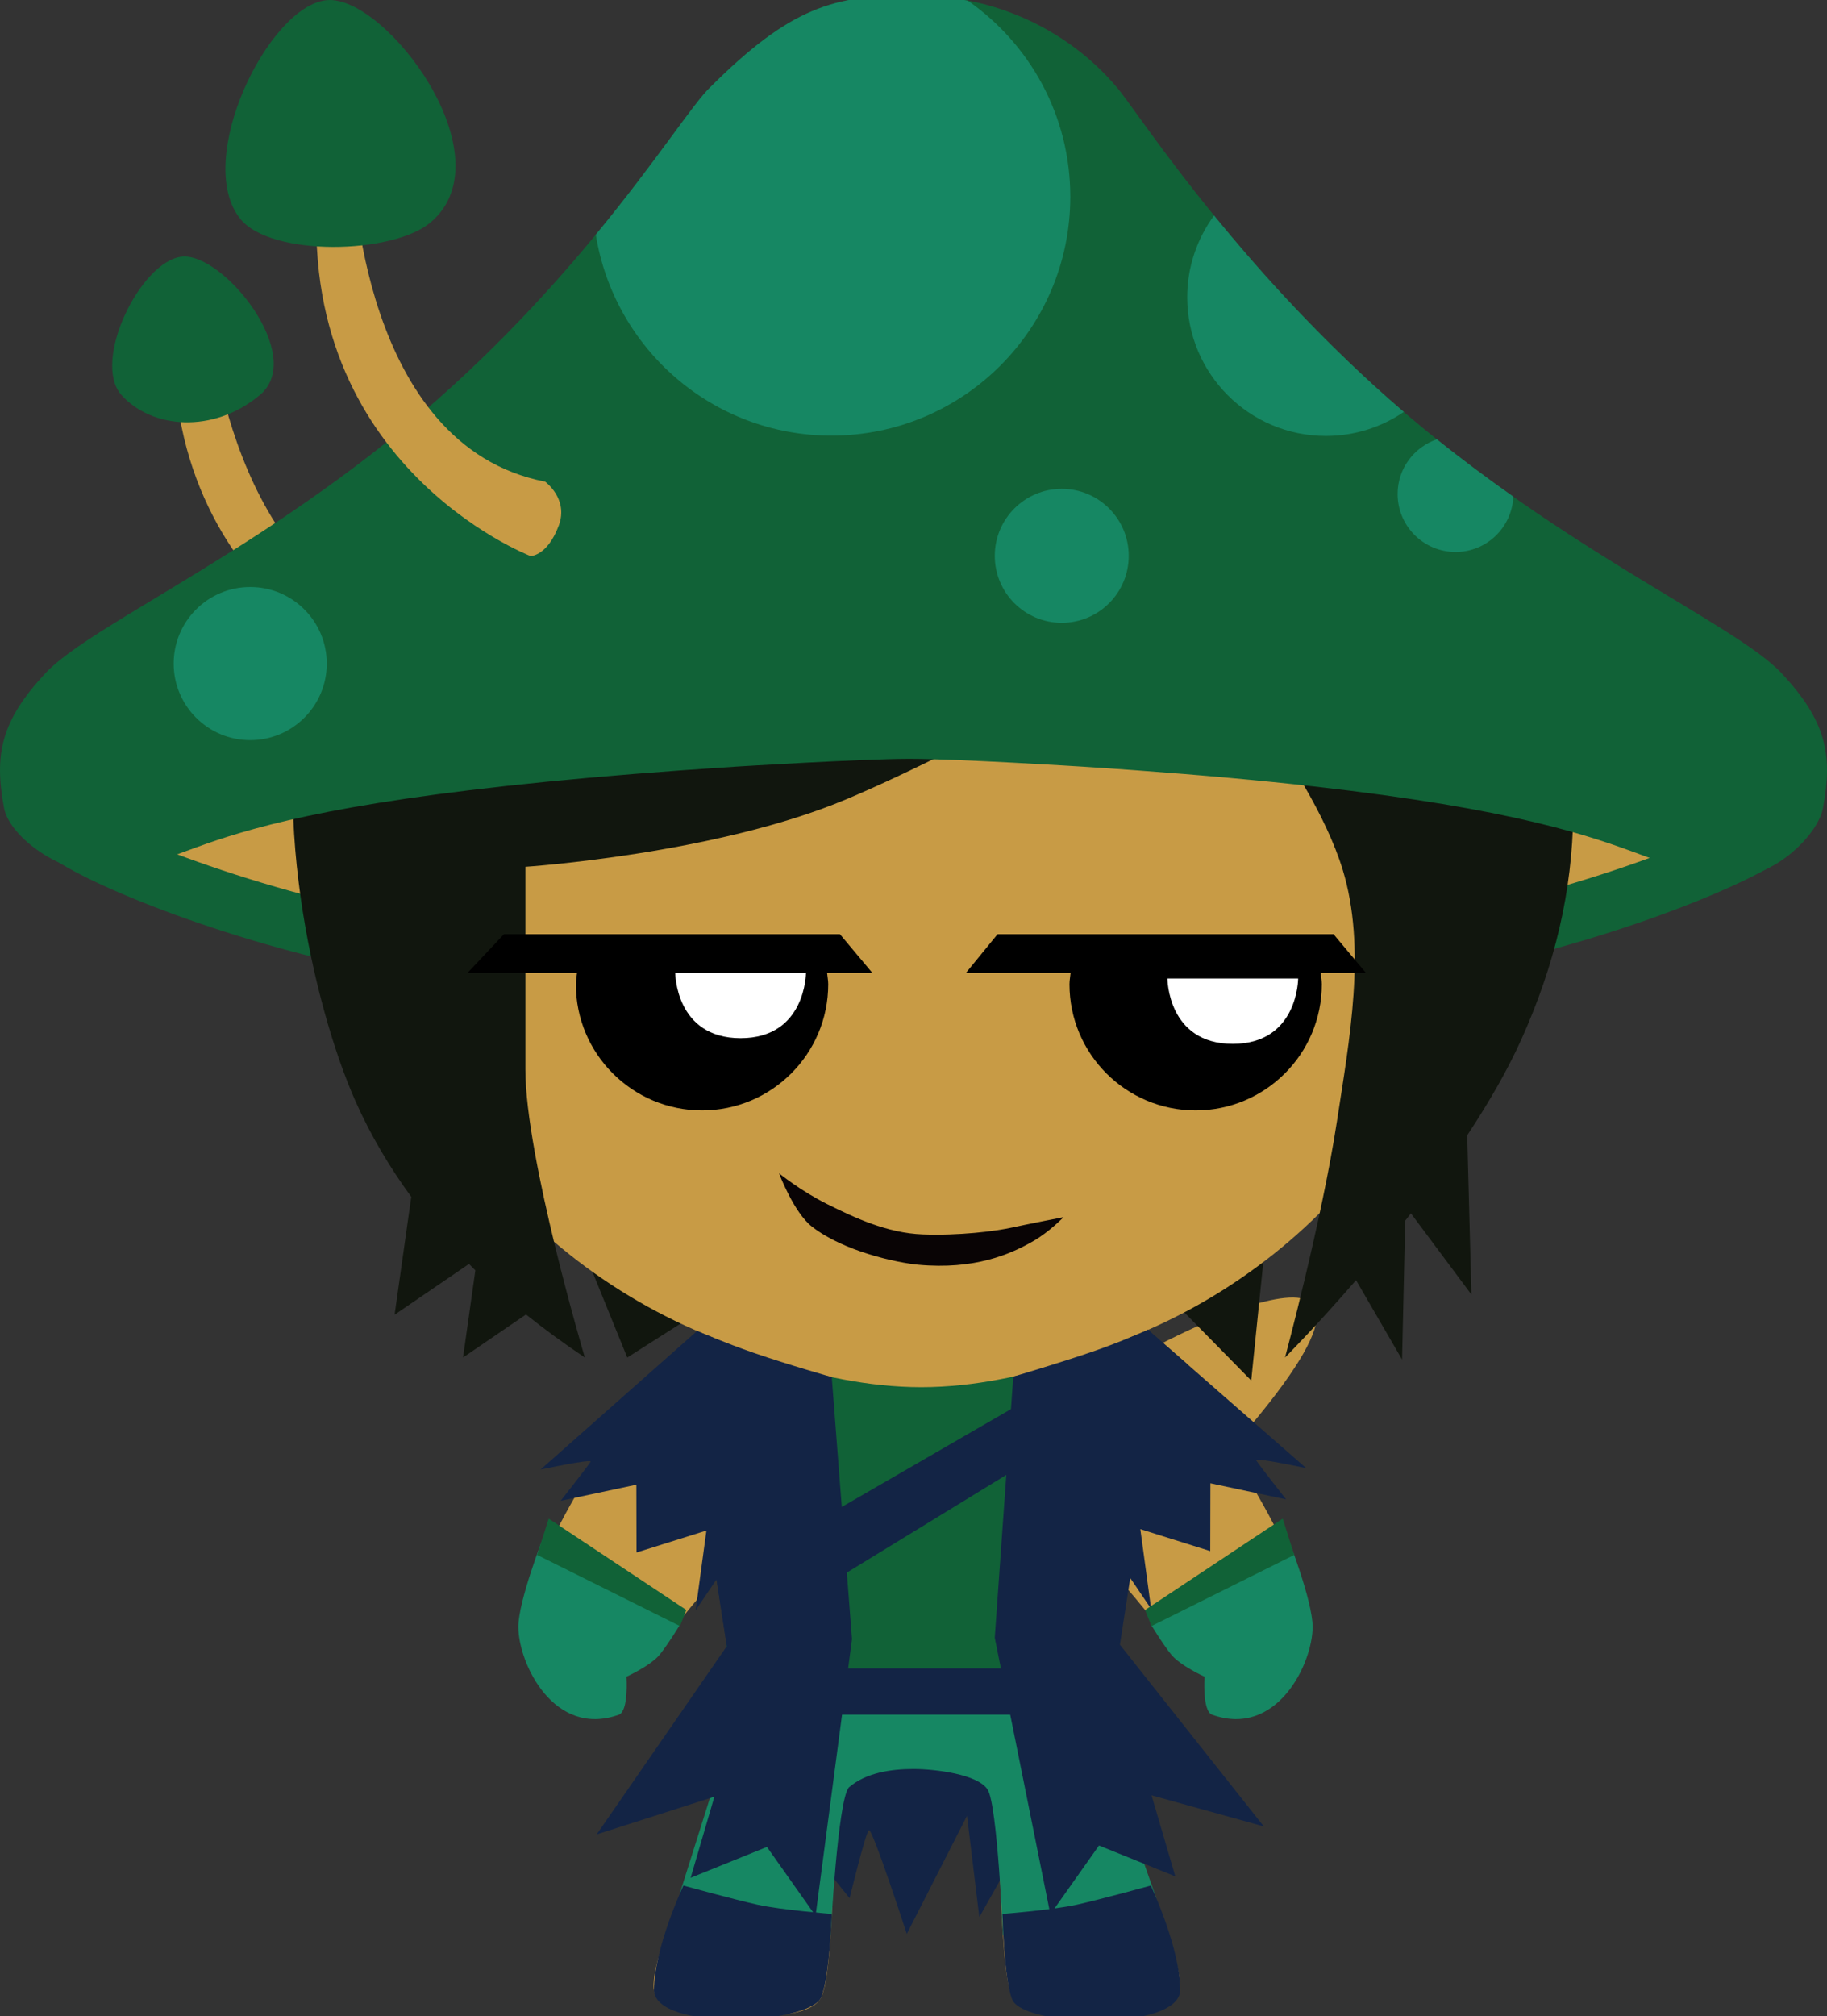 <?xml version="1.0" encoding="utf-8"?>
<!-- Generator: Adobe Illustrator 16.0.0, SVG Export Plug-In . SVG Version: 6.00 Build 0)  -->
<!DOCTYPE svg PUBLIC "-//W3C//DTD SVG 1.1//EN" "http://www.w3.org/Graphics/SVG/1.1/DTD/svg11.dtd">
<svg version="1.1" xmlns="http://www.w3.org/2000/svg" xmlns:xlink="http://www.w3.org/1999/xlink" x="0px" y="0px"
	 width="102.367px" height="112.948px" viewBox="0 0 102.367 112.948" enable-background="new 0 0 102.367 112.948"
	 xml:space="preserve">
<rect x="0" y="0" width="102.367" height="112.948" fill="#333333" stroke="none"/>
<g id="Back">
	<path fill="#C89B45" d="M61.929,77.062c4.462-2.929,20.397-10.477,5.868,5.386C53.268,98.309,47.462,95.149,47.747,95.051
		C48.032,94.953,57.467,79.99,61.929,77.062z"/>
	<polygon fill="#11160E" points="65.746,72.896 70.106,77.334 70.928,69.279 	"/>
	<polygon fill="#11160E" points="33.199,71.254 35.146,76.046 38.129,74.147 	"/>
	<path fill="#132445" d="M45.996,104.333l1.607,2c0,0,0.893-3.668,1.08-3.813s2.125,5.813,2.125,5.813l3.375-6.618l0.688,5.681
		l1.997-3.552l0.93-5.184l-7.239-3.563l-3.125,2.299L45.996,104.333z"/>
	<path fill="#116237" d="M95.507,42.716l-42.166-9.833c0,0-0.806,0.295-1.892,0.882c-1.085-0.586-1.892-0.882-1.892-0.882
		L7.392,42.716c0,0-9.144,2.122-4.405,5.395s33.822,13.939,48.197,2.272c0.095-0.077,0.174-0.151,0.267-0.228
		c0.093,0.077,0.172,0.151,0.267,0.228c14.375,11.667,43.459,1,48.197-2.272S95.507,42.716,95.507,42.716z"/>
	<path fill="#C89B45" d="M94.808,39.549l-42.166-9.833c0,0-0.48,0.177-1.192,0.523c-0.712-0.346-1.192-0.523-1.192-0.523
		L8.091,39.549c0,0-9.144,2.122-4.405,5.395c4.693,3.241,33.249,13.718,47.764,2.593c14.515,11.125,43.07,0.648,47.765-2.593
		C103.953,41.671,94.808,39.549,94.808,39.549z"/>
</g>
<g id="Body">
	<path fill="#C89B45" d="M83.321,45.455c0-17.508-14.194-31.702-31.701-31.702c-17.508,0-31.702,14.193-31.702,31.702
		c0,13.402,8.323,24.854,20.078,29.49c0,0-1.931,1.236-3.979,3.432c-2.044,2.191-7.388,10.444-6.474,13.647
		c0.816,2.863,2.462,3.889,4.84,3.634c0.525-0.056,0.333-1.983,0.333-1.983s1.916-0.776,2.469-1.646
		c0.808-1.272,3.216-3.995,3.216-3.995s0.774,6.724,0.265,10.443c-0.509,3.72-5.095,12.399-3.821,13.4s8.321,1.801,9.171,0
		c0.85-1.802,0.51-11.277,1.264-12.063c0.755-0.786,4.086-1.11,4.086-1.11s3.332,0.324,4.086,1.11
		c0.755,0.786,0.414,10.262,1.265,12.063c0.85,1.801,7.897,1.001,9.171,0s-3.312-9.681-3.821-13.4s0.265-10.443,0.265-10.443
		s2.408,2.723,3.216,3.995c0.618,0.972,2.513,1.646,2.513,1.646s-0.188,1.933,0.29,1.983c2.378,0.255,4.024-0.771,4.84-3.634
		c0.914-3.203-4.43-11.456-6.474-13.647c-2.048-2.195-3.449-3.432-3.449-3.432h-0.022C74.998,70.309,83.321,58.857,83.321,45.455z"
		/>
</g>
<g id="Face_Hair_Details">
	<path fill="#11160E" d="M85.417,31.549c-5.261-14.206-10.358,1.334-10.358,1.334s-12.805-9.377-18.889-11
		c-7.396-1.973-7.801-4.197-19.525,2.5c-6.625,3.785-15.67,0.888-19.21,12.214c-2.547,8.152,0.124,19.792,2.484,25.093
		c0.876,1.97,1.938,3.729,3.124,5.355l-0.934,6.604l4.168-2.846c0.12,0.119,0.236,0.241,0.357,0.358l-0.69,4.883l3.527-2.408
		c1.057,0.838,2.151,1.644,3.297,2.408c0,0-3.331-11.215-3.331-16.139s0-11.348,0-11.348s10.634-0.706,17.936-3.764
		c7.304-3.057,19.022-9.851,19.022-9.851s6.968,7.708,8.83,13.758c1.359,4.415,0.379,9.557-0.316,14.114
		C74.066,68.348,72,76.046,72,76.046s1.721-1.725,3.979-4.334l2.579,4.448l0.176-7.782c0.107-0.135,0.214-0.271,0.32-0.408
		l3.39,4.548l-0.235-8.923c1.174-1.779,2.241-3.605,3.038-5.381C88.983,49.893,89.19,41.739,85.417,31.549z"/>
	<path d="M76.53,54.496l-1.813-2.166H55.895l-1.77,2.166h5.861c-0.018,0.213-0.063,0.418-0.063,0.637
		c0,3.904,3.164,7.069,7.069,7.069s7.069-3.165,7.069-7.069c0-0.219-0.046-0.424-0.063-0.637H76.53z"/>
	<path d="M48.874,54.496L47.06,52.33H28.238L26.2,54.496h6.13c-0.018,0.213-0.064,0.418-0.064,0.637
		c0,3.904,3.165,7.069,7.069,7.069s7.07-3.165,7.07-7.069c0-0.219-0.046-0.424-0.064-0.637H48.874z"/>
	<path fill="#FFFFFF" d="M72.735,54.813c0,0,0,3.662-3.662,3.662s-3.662-3.662-3.662-3.662H72.735z"/>
	<path fill="#FFFFFF" d="M45.158,54.494c0,0,0,3.662-3.662,3.662s-3.662-3.662-3.662-3.662H45.158z"/>
	<path fill="#090405" d="M43.649,65.725c0,0,0.828,2.201,1.847,2.989c1.799,1.401,4.793,2.024,5.943,2.132
		c3.164,0.293,5.175-0.583,6.46-1.325c0.899-0.516,1.692-1.34,1.692-1.34s-2.266,0.442-2.835,0.573
		c-1.003,0.223-3.041,0.47-5.051,0.395c-2.011-0.072-3.849-0.95-5.354-1.696C44.843,66.7,43.649,65.725,43.649,65.725z"/>
</g>
<g id="Clothes">
	<path fill="#168763" d="M47.558,100.131c-0.625,0.75-1.02,8.293-1.02,8.293l-8.459-2.323l2.218-7.031l0.529-3.522l20.982-0.541
		l0.417,4.041l2.565,7.285l-8.594,2.092c0,0-0.306-7.293-0.857-8.173c-0.535-0.854-2.916-1.156-4.156-1.156
		S48.516,99.297,47.558,100.131z"/>
	<path fill="#116237" d="M39.996,74.945c0,0,5.581,2.762,11.623,2.762s11.624-2.762,11.624-2.762L62.33,88.033l-0.426,6.265
		l-21.088-0.412l-0.415-5.853L39.996,74.945z"/>
	<polygon fill="#132445" points="61.96,93.459 61.899,96.05 40.832,96.05 40.802,93.459 	"/>
	<path fill="#132445" d="M38.29,105.625c0,0,2.794,0.77,4.144,1.07s4.17,0.519,4.17,0.519s-0.117,3.519-0.588,4.663
		c-0.645,1.568-9.373,1.912-9.371-0.412C36.647,109.131,38.29,105.625,38.29,105.625z"/>
	<path fill="#132445" d="M64.483,105.625c0,0-2.794,0.77-4.144,1.07s-4.17,0.519-4.17,0.519s0.074,3.649,0.545,4.794
		c0.645,1.568,9.416,1.781,9.414-0.543C66.125,109.131,64.483,105.625,64.483,105.625z"/>
	<polygon fill="#132445" points="64.325,74.495 66.52,76.414 40.725,92.21 40.145,88.475 	"/>
	<path fill="#132445" d="M46.603,77.141c0,0-2.395-0.675-4.357-1.352c-1.625-0.561-3.187-1.232-3.187-1.232l-8.771,7.764
		c0,0,2.934-0.629,2.8-0.432c-0.303,0.443-1.675,2.182-1.675,2.182l4.242-0.901l0.008,3.797l3.917-1.229l-0.605,4.465l1.17-1.728
		l0.58,3.735l-7.292,10.548l6.593-2.109l-1.329,4.541l4.275-1.729l2.724,3.854l2.041-15.495L46.603,77.141z"/>
	<path fill="#132445" d="M56.773,77.115c0,0,2.491-0.728,4.454-1.404c1.625-0.561,3.098-1.216,3.098-1.216l8.861,7.747
		c0,0-2.935-0.629-2.801-0.432c0.303,0.443,1.676,2.182,1.676,2.182l-4.242-0.901l-0.009,3.797l-3.917-1.229l0.605,4.465
		l-1.17-1.728l-0.58,3.735l8.063,10.181l-6.289-1.742l1.33,4.541l-4.275-1.729l-2.725,3.854l-3.116-15.495L56.773,77.115z"/>
	<path fill="#168763" d="M34.683,96.05c-3.625,1.313-5.64-2.847-5.64-4.923c0-1.438,1.393-5.003,1.393-5.003
		s1.909,2.004,3.689,2.946s4.004,1.892,4.004,1.892s-0.654,1.088-1.154,1.713s-1.875,1.25-1.875,1.25S35.229,95.832,34.683,96.05z"
		/>
	<path fill="#168763" d="M67.906,96.05c3.625,1.313,5.641-2.847,5.641-4.923c0-1.438-1.393-5.003-1.393-5.003
		s-1.91,2.004-3.689,2.946c-1.781,0.942-4.004,1.892-4.004,1.892s0.654,1.088,1.154,1.713s1.875,1.25,1.875,1.25
		S67.359,95.832,67.906,96.05z"/>
	<polygon fill="#116237" points="71.871,85.07 72.515,87.104 64.517,91.089 64.159,90.188 	"/>
	<polygon fill="#116237" points="30.744,85.07 30.1,87.104 38.098,91.089 38.456,90.188 	"/>
</g>
<g id="Hat">
	<path fill="#C89B45" d="M23.212,34.985c0,0,2.653,1.274,2.014,2.399s-1.952,1.377-1.952,1.377S8.701,34.022,9.789,17.694
		c0.139-2.083,1.909,0,1.909,0S12.864,32.985,23.212,34.985z"/>
	<path fill="#116237" d="M99.828,37.717c-2.672-2.867-13.09-7.208-22.853-16.125C68.495,13.846,63.619,6.07,62.568,4.883
		C59.85,1.654,55.61-0.327,51.183-0.238c-4.427-0.088-6.938,0.684-11.385,5.121c-1.506,1.406-5.927,8.963-14.407,16.708
		C15.628,30.508,5.21,34.85,2.539,37.717c-2.484,2.666-2.875,4.541-2.314,7.541c0.294,1.571,2.983,3.5,4.876,3.5
		c7.06,0,3.301-3.704,36.165-5.815c0.077-0.005,6.98-0.429,9.645-0.435s9.691,0.435,9.691,0.435
		c32.864,2.111,29.833,6.108,36.893,6.108c1.893,0,4.354-2.222,4.648-3.793C102.703,42.258,102.312,40.383,99.828,37.717z"/>
	<path fill="#168763" d="M46.584,24.403c7.393,0,13.385-5.993,13.385-13.385c0-4.55-2.274-8.563-5.743-10.981
		c-0.994-0.193-2.012-0.295-3.043-0.275c-4.427-0.088-6.938,0.684-11.385,5.121c-0.932,0.87-2.982,4.095-6.415,8.26
		C34.404,19.523,39.917,24.403,46.584,24.403z"/>
	<path fill="#168763" d="M74.289,24.421c1.62,0,3.124-0.497,4.369-1.346c-0.562-0.481-1.123-0.973-1.683-1.484
		c-3.664-3.346-6.651-6.695-8.952-9.519c-0.94,1.285-1.503,2.865-1.503,4.58C66.52,20.942,69.999,24.421,74.289,24.421z"/>
	<path fill="#168763" d="M80.508,24.609c-1.276,0.438-2.2,1.636-2.2,3.062c0,1.795,1.455,3.25,3.25,3.25
		c1.743,0,3.155-1.376,3.235-3.1C83.389,26.833,81.955,25.77,80.508,24.609z"/>
	<circle fill="#168763" cx="59.49" cy="31.136" r="3.753"/>
	<circle fill="#168763" cx="14.02" cy="37.172" r="4.289"/>
	<path fill="#C89B45" d="M30.543,26.981c0,0,1.328,0.959,0.765,2.459c-0.646,1.725-1.583,1.708-1.583,1.708
		S16.029,25.904,17.899,9.648c0.627-5.453,1.909,0,1.909,0S20.194,24.981,30.543,26.981z"/>
	<path fill="#116237" d="M18.308,0.008c-3.283,0.313-7.498,9-4.833,12.265c1.726,2.115,8.52,1.98,10.649,0.188
		C28.47,8.801,21.591-0.305,18.308,0.008z"/>
	<path fill="#116237" d="M10.183,14.378c-2.313,0.254-5.063,5.879-3.375,7.754s5.125,2.188,7.75,0S12.496,14.124,10.183,14.378z"/>
</g>
</svg>
